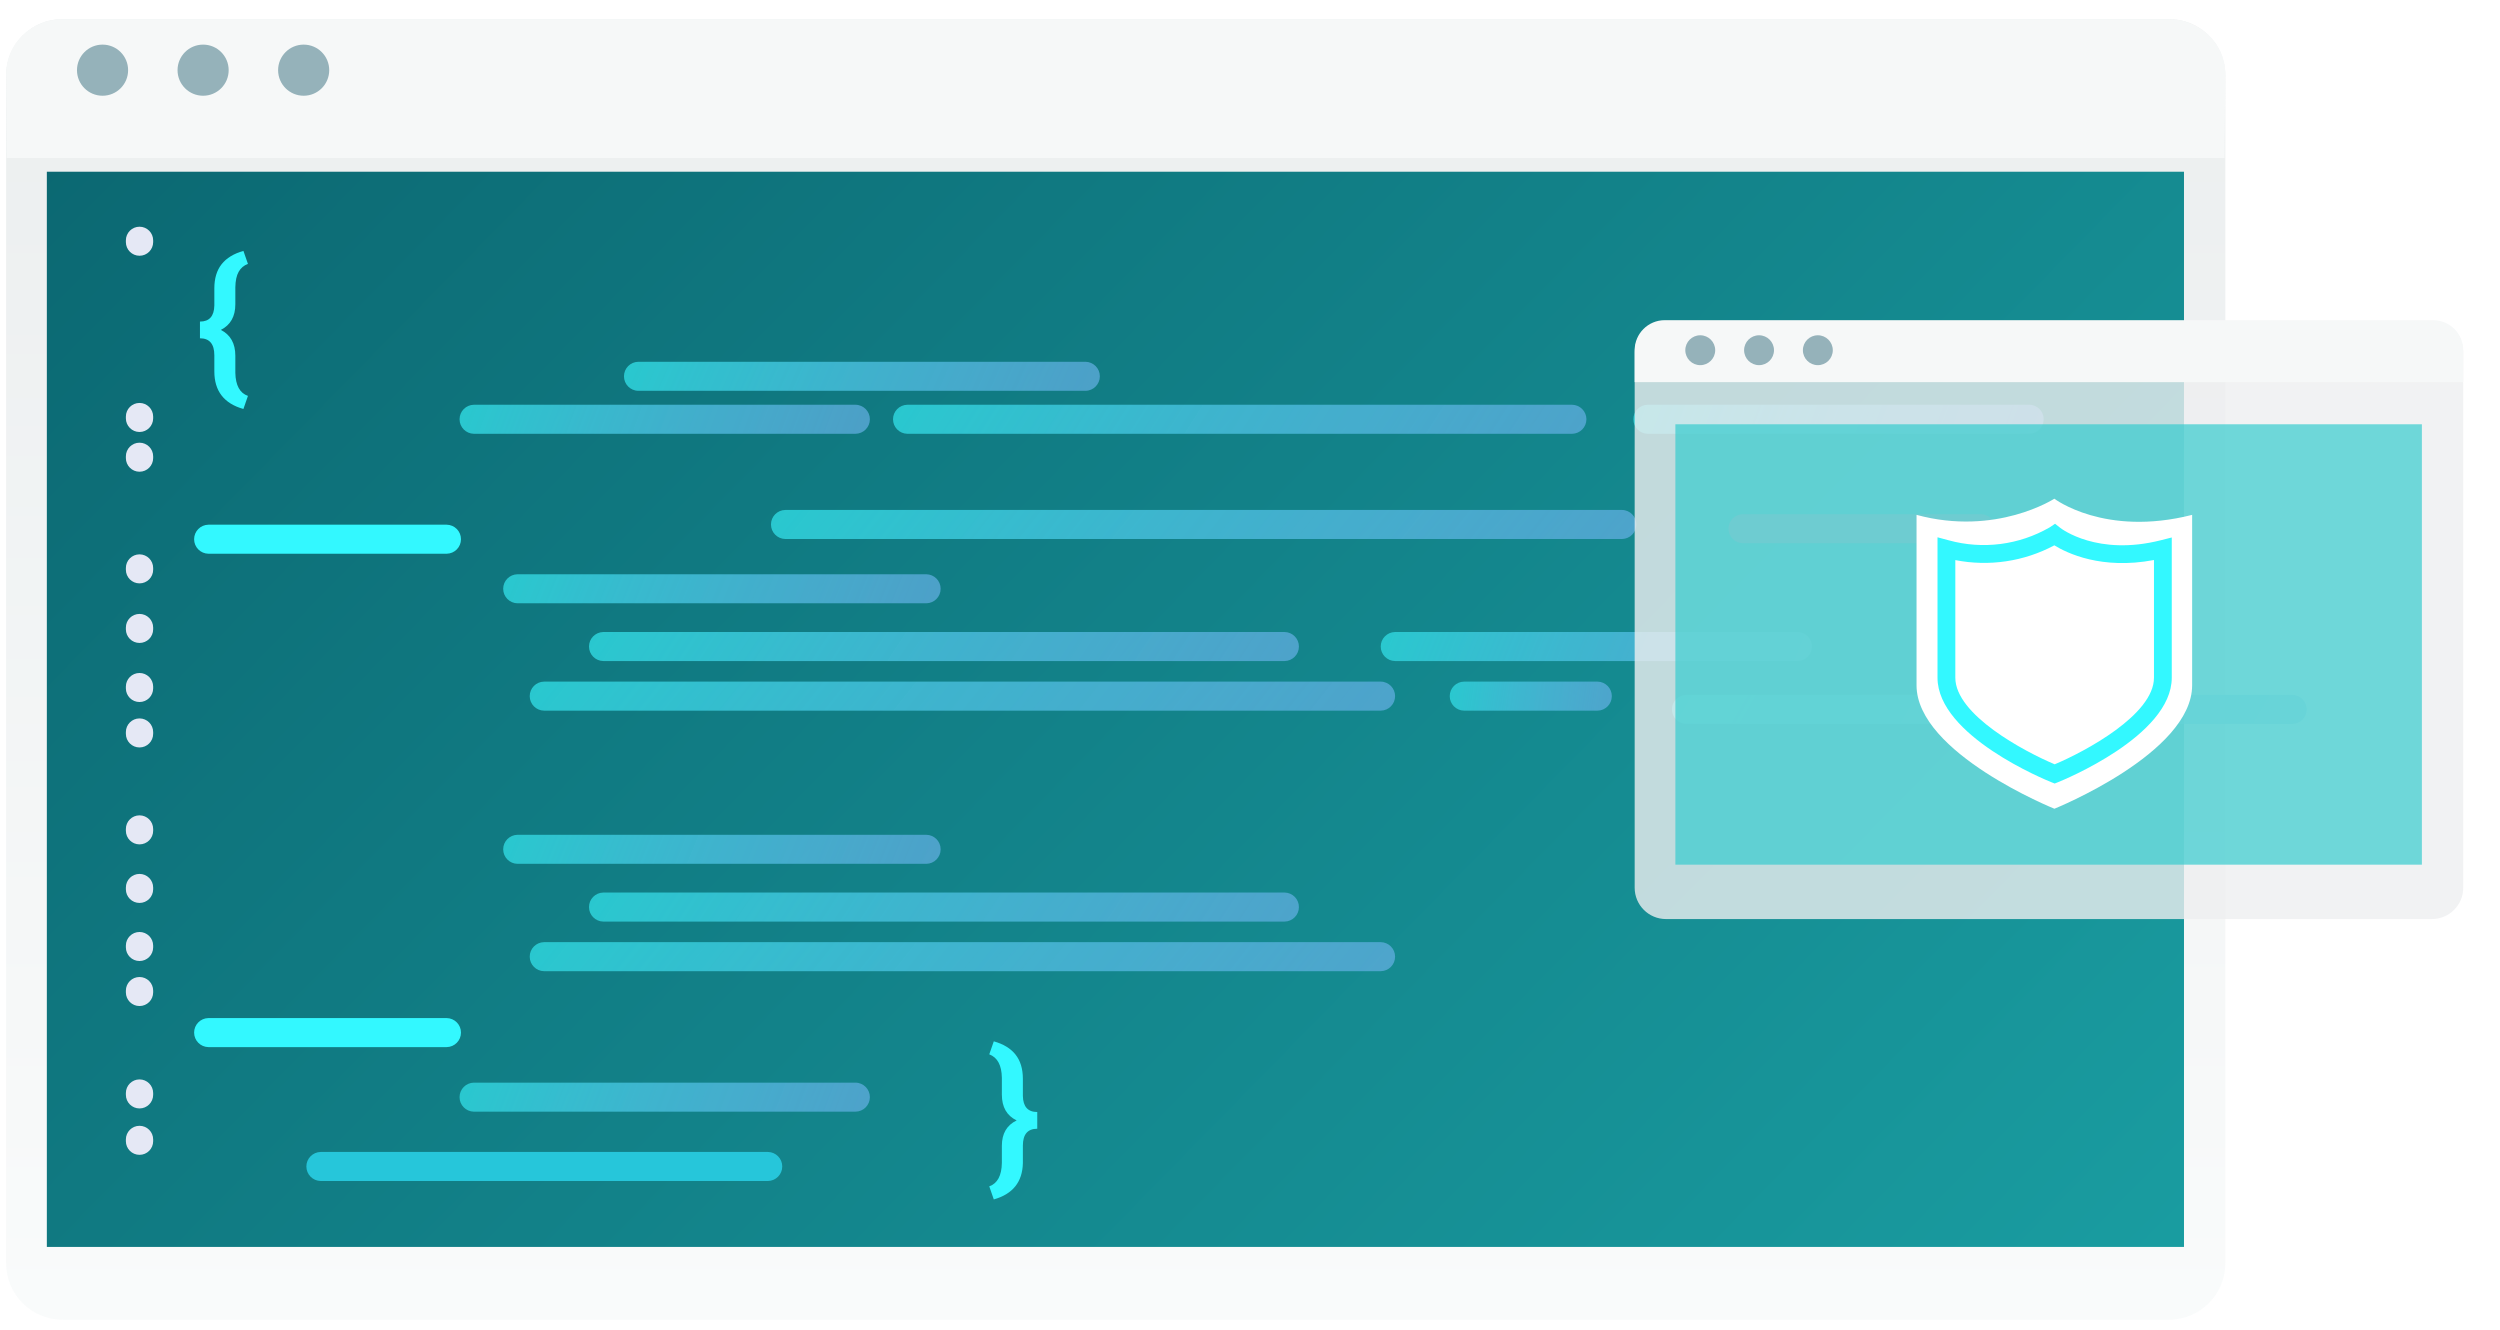 <svg width="408" height="217" viewBox="0 0 408 217" fill="none" xmlns="http://www.w3.org/2000/svg">
<g filter="url(#filter0_d)">
<path opacity="0.8" fill-rule="evenodd" clip-rule="evenodd" d="M10.2 0.121H353.974C359.055 0.121 363.174 4.24 363.174 9.321V203.176C363.174 208.257 359.055 212.376 353.974 212.376H10.2C5.119 212.376 1 208.257 1 203.176V9.321C1 4.24 5.119 0.121 10.2 0.121Z" fill="url(#paint0_linear)"/>
<path fill-rule="evenodd" clip-rule="evenodd" d="M1.076 22.785L1 8.997C1 4.115 5.151 0.121 10.224 0.121H353.947C359.02 0.121 363.171 4.115 363.171 8.997L363.041 22.785H1.076Z" fill="#F6F8F8"/>
</g>
<path fill-rule="evenodd" clip-rule="evenodd" d="M16.736 15.625C19.04 15.625 20.908 13.757 20.908 11.453C20.908 9.149 19.04 7.281 16.736 7.281C14.431 7.281 12.563 9.149 12.563 11.453C12.563 13.757 14.431 15.625 16.736 15.625Z" fill="#95B2BA"/>
<path fill-rule="evenodd" clip-rule="evenodd" d="M33.147 15.625C35.451 15.625 37.319 13.757 37.319 11.453C37.319 9.148 35.451 7.281 33.147 7.281C30.843 7.281 28.975 9.148 28.975 11.453C28.975 13.757 30.843 15.625 33.147 15.625Z" fill="#95B2BA"/>
<path fill-rule="evenodd" clip-rule="evenodd" d="M49.558 15.625C51.862 15.625 53.73 13.757 53.73 11.453C53.73 9.148 51.862 7.281 49.558 7.281C47.254 7.281 45.386 9.148 45.386 11.453C45.386 13.757 47.254 15.625 49.558 15.625Z" fill="#95B2BA"/>
<path fill-rule="evenodd" clip-rule="evenodd" d="M7.644 28.025H356.427V203.499H7.644V28.025Z" fill="url(#paint1_linear)"/>
<g filter="url(#filter1_d)">
<path fill-rule="evenodd" clip-rule="evenodd" d="M104.166 57H177.16C178.455 57.019 179.495 58.074 179.495 59.369C179.495 60.664 178.455 61.719 177.16 61.739H104.166C102.871 61.719 101.832 60.664 101.832 59.369C101.832 58.074 102.871 57.019 104.166 57Z" fill="url(#paint2_linear)"/>
<path fill-rule="evenodd" clip-rule="evenodd" d="M77.335 64.012H139.63C140.925 64.031 141.965 65.086 141.965 66.381C141.965 67.676 140.925 68.731 139.63 68.75H77.335C76.04 68.731 75 67.676 75 66.381C75 65.086 76.04 64.031 77.335 64.012Z" fill="url(#paint3_linear)"/>
<path fill-rule="evenodd" clip-rule="evenodd" d="M148.076 64.012H256.57C257.865 64.031 258.904 65.086 258.904 66.381C258.904 67.676 257.865 68.731 256.57 68.75H148.076C146.781 68.731 145.741 67.676 145.741 66.381C145.741 65.086 146.781 64.031 148.076 64.012Z" fill="url(#paint4_linear)"/>
<path fill-rule="evenodd" clip-rule="evenodd" d="M84.455 91.676H151.18C152.474 91.695 153.514 92.75 153.514 94.045C153.514 95.34 152.474 96.395 151.18 96.414H84.455C83.16 96.395 82.12 95.34 82.12 94.045C82.12 92.75 83.16 91.695 84.455 91.676Z" fill="url(#paint5_linear)"/>
<path fill-rule="evenodd" clip-rule="evenodd" d="M98.459 101.101H209.65C210.945 101.12 211.984 102.175 211.984 103.47C211.984 104.765 210.945 105.82 209.65 105.839H98.459C97.164 105.82 96.124 104.765 96.124 103.47C96.124 102.175 97.164 101.12 98.459 101.101Z" fill="url(#paint6_linear)"/>
<path fill-rule="evenodd" clip-rule="evenodd" d="M227.67 101.101H293.384C294.679 101.12 295.719 102.175 295.719 103.47C295.719 104.765 294.679 105.82 293.384 105.839H227.67C226.375 105.82 225.335 104.765 225.335 103.47C225.335 102.175 226.375 101.12 227.67 101.101Z" fill="url(#paint7_linear)"/>
<path fill-rule="evenodd" clip-rule="evenodd" d="M88.786 109.196H225.345C226.64 109.215 227.68 110.271 227.68 111.566C227.68 112.861 226.64 113.916 225.345 113.935H88.786C87.491 113.916 86.451 112.861 86.451 111.566C86.451 110.271 87.491 109.215 88.786 109.196Z" fill="url(#paint8_linear)"/>
<path fill-rule="evenodd" clip-rule="evenodd" d="M238.931 109.196H260.716C262.01 109.215 263.05 110.271 263.05 111.566C263.05 112.861 262.01 113.916 260.716 113.935H238.931C237.636 113.916 236.597 112.861 236.597 111.566C236.597 110.271 237.636 109.215 238.931 109.196Z" fill="url(#paint9_linear)"/>
<path fill-rule="evenodd" clip-rule="evenodd" d="M268.897 64.012H331.193C332.488 64.031 333.527 65.086 333.527 66.381C333.527 67.676 332.488 68.731 331.193 68.75H268.897C267.602 68.731 266.562 67.676 266.562 66.381C266.562 65.086 267.602 64.031 268.897 64.012Z" fill="url(#paint10_linear)"/>
<path fill-rule="evenodd" clip-rule="evenodd" d="M284.423 81.87H323.307C324.602 81.888 325.642 82.944 325.642 84.239C325.642 85.534 324.602 86.589 323.307 86.608H284.423C283.128 86.589 282.088 85.534 282.088 84.239C282.088 82.944 283.128 81.888 284.423 81.87Z" fill="#FF3D71"/>
<path fill-rule="evenodd" clip-rule="evenodd" d="M275.197 111.362H374.112C375.407 111.381 376.447 112.436 376.447 113.732C376.447 115.027 375.407 116.082 374.112 116.101H275.197C273.902 116.082 272.862 115.027 272.862 113.732C272.862 112.436 273.902 111.381 275.197 111.362Z" fill="url(#paint11_linear)"/>
<path fill-rule="evenodd" clip-rule="evenodd" d="M128.158 81.181H264.717C266.012 81.2 267.052 82.255 267.052 83.55C267.052 84.846 266.012 85.901 264.717 85.92H128.158C126.864 85.901 125.824 84.846 125.824 83.55C125.824 82.255 126.864 81.2 128.158 81.181Z" fill="url(#paint12_linear)"/>
<path fill-rule="evenodd" clip-rule="evenodd" d="M84.455 134.195H151.18C152.474 134.214 153.514 135.269 153.514 136.564C153.514 137.859 152.474 138.914 151.18 138.933H84.455C83.16 138.914 82.12 137.859 82.12 136.564C82.12 135.269 83.16 134.214 84.455 134.195Z" fill="url(#paint13_linear)"/>
<path fill-rule="evenodd" clip-rule="evenodd" d="M98.459 143.619H209.65C210.945 143.638 211.984 144.693 211.984 145.989C211.984 147.284 210.945 148.339 209.65 148.358H98.459C97.164 148.339 96.124 147.284 96.124 145.989C96.124 144.693 97.164 143.638 98.459 143.619Z" fill="url(#paint14_linear)"/>
<path fill-rule="evenodd" clip-rule="evenodd" d="M88.786 151.715H225.345C226.64 151.734 227.68 152.79 227.68 154.085C227.68 155.38 226.64 156.435 225.345 156.454H88.786C87.491 156.435 86.451 155.38 86.451 154.085C86.451 152.79 87.491 151.734 88.786 151.715Z" fill="url(#paint15_linear)"/>
<path fill-rule="evenodd" clip-rule="evenodd" d="M77.335 174.643H139.63C140.925 174.662 141.965 175.717 141.965 177.012C141.965 178.307 140.925 179.362 139.63 179.381H77.335C76.04 179.362 75 178.307 75 177.012C75 175.717 76.04 174.662 77.335 174.643Z" fill="url(#paint16_linear)"/>
</g>
<path fill-rule="evenodd" clip-rule="evenodd" d="M22.769 65.761C23.999 65.761 24.996 66.758 24.996 67.988V68.273C24.996 69.503 23.999 70.5 22.769 70.5C21.54 70.5 20.543 69.503 20.543 68.273V67.988C20.543 66.758 21.54 65.761 22.769 65.761Z" fill="#E5E8F5"/>
<path fill-rule="evenodd" clip-rule="evenodd" d="M22.769 37C23.999 37 24.996 37.997 24.996 39.226V39.512C24.996 40.742 23.999 41.739 22.769 41.739C21.54 41.739 20.543 40.742 20.543 39.512V39.226C20.543 37.997 21.54 37 22.769 37Z" fill="#E5E8F5"/>
<path fill-rule="evenodd" clip-rule="evenodd" d="M22.769 72.247C23.999 72.247 24.996 73.244 24.996 74.474V74.759C24.996 75.989 23.999 76.986 22.769 76.986C21.54 76.986 20.543 75.989 20.543 74.759V74.474C20.543 73.244 21.54 72.247 22.769 72.247Z" fill="#E5E8F5"/>
<path fill-rule="evenodd" clip-rule="evenodd" d="M22.769 90.47C23.999 90.47 24.996 91.466 24.996 92.696V92.982C24.996 94.212 23.999 95.208 22.769 95.208C21.54 95.208 20.543 94.212 20.543 92.982V92.696C20.543 91.466 21.54 90.47 22.769 90.47Z" fill="#E5E8F5"/>
<path fill-rule="evenodd" clip-rule="evenodd" d="M22.769 100.192C23.999 100.192 24.996 101.188 24.996 102.418V102.704C24.996 103.933 23.999 104.93 22.769 104.93C21.54 104.93 20.543 103.933 20.543 102.704V102.418C20.543 101.188 21.54 100.192 22.769 100.192Z" fill="#E5E8F5"/>
<path fill-rule="evenodd" clip-rule="evenodd" d="M22.769 109.832C23.999 109.832 24.996 110.828 24.996 112.058V112.344C24.996 113.573 23.999 114.57 22.769 114.57C21.54 114.57 20.543 113.573 20.543 112.344V112.058C20.543 110.828 21.54 109.832 22.769 109.832Z" fill="#E5E8F5"/>
<path fill-rule="evenodd" clip-rule="evenodd" d="M22.769 117.246C23.999 117.246 24.996 118.243 24.996 119.472V119.758C24.996 120.988 23.999 121.985 22.769 121.985C21.54 121.985 20.543 120.988 20.543 119.758V119.472C20.543 118.243 21.54 117.246 22.769 117.246Z" fill="#E5E8F5"/>
<path fill-rule="evenodd" clip-rule="evenodd" d="M22.769 133.065C23.999 133.065 24.996 134.061 24.996 135.291V135.577C24.996 136.806 23.999 137.803 22.769 137.803C21.54 137.803 20.543 136.806 20.543 135.577V135.291C20.543 134.061 21.54 133.065 22.769 133.065Z" fill="#E5E8F5"/>
<path fill-rule="evenodd" clip-rule="evenodd" d="M22.769 142.622C23.999 142.622 24.996 143.619 24.996 144.848V145.134C24.996 146.364 23.999 147.36 22.769 147.36C21.54 147.36 20.543 146.364 20.543 145.134V144.848C20.543 143.619 21.54 142.622 22.769 142.622Z" fill="#E5E8F5"/>
<path fill-rule="evenodd" clip-rule="evenodd" d="M22.769 152.1C23.999 152.1 24.996 153.096 24.996 154.326V154.612C24.996 155.841 23.999 156.838 22.769 156.838C21.54 156.838 20.543 155.841 20.543 154.612V154.326C20.543 153.096 21.54 152.1 22.769 152.1Z" fill="#E5E8F5"/>
<path fill-rule="evenodd" clip-rule="evenodd" d="M22.769 159.447C23.999 159.447 24.996 160.443 24.996 161.673V161.959C24.996 163.188 23.999 164.185 22.769 164.185C21.54 164.185 20.543 163.188 20.543 161.959V161.673C20.543 160.443 21.54 159.447 22.769 159.447Z" fill="#E5E8F5"/>
<path fill-rule="evenodd" clip-rule="evenodd" d="M22.769 176.16C23.999 176.16 24.996 177.156 24.996 178.386V178.672C24.996 179.901 23.999 180.898 22.769 180.898C21.54 180.898 20.543 179.901 20.543 178.672V178.386C20.543 177.156 21.54 176.16 22.769 176.16Z" fill="#E5E8F5"/>
<path fill-rule="evenodd" clip-rule="evenodd" d="M22.769 183.731C23.999 183.731 24.996 184.728 24.996 185.957V186.243C24.996 187.473 23.999 188.469 22.769 188.469C21.54 188.469 20.543 187.473 20.543 186.243V185.957C20.543 184.728 21.54 183.731 22.769 183.731Z" fill="#E5E8F5"/>
<g filter="url(#filter2_d)">
<path fill-rule="evenodd" clip-rule="evenodd" d="M34.013 81.631H72.898C74.193 81.65 75.233 82.705 75.233 84C75.233 85.295 74.193 86.35 72.898 86.369H34.013C32.718 86.35 31.679 85.295 31.679 84C31.679 82.705 32.718 81.65 34.013 81.631Z" fill="#33F8FF"/>
</g>
<path fill-rule="evenodd" clip-rule="evenodd" d="M52.335 188H125.329C126.624 188.019 127.663 189.074 127.663 190.369C127.663 191.664 126.624 192.72 125.329 192.739H52.335C51.04 192.72 50 191.664 50 190.369C50 189.074 51.04 188.019 52.335 188Z" fill="#26C6DA"/>
<g filter="url(#filter3_d)">
<path fill-rule="evenodd" clip-rule="evenodd" d="M34.013 162.149H72.898C74.193 162.168 75.233 163.224 75.233 164.519C75.233 165.814 74.193 166.869 72.898 166.888H34.013C32.718 166.869 31.679 165.814 31.679 164.519C31.679 163.224 32.718 162.168 34.013 162.149Z" fill="#33F8FF"/>
</g>
<g filter="url(#filter4_d)">
<path opacity="0.8" fill-rule="evenodd" clip-rule="evenodd" d="M271.889 50.331H396.889C399.711 50.331 402 52.619 402 55.442V142.836C402 145.658 399.711 147.947 396.889 147.947H271.889C269.067 147.947 266.778 145.658 266.778 142.836V55.442C266.778 52.619 269.067 50.331 271.889 50.331Z" fill="#EDEFF0"/>
<path fill-rule="evenodd" clip-rule="evenodd" d="M266.778 60.316V55.098C266.786 52.402 268.97 50.218 271.667 50.209H397.11C399.807 50.217 401.991 52.401 401.999 55.098V60.316H266.778Z" fill="#F6F8F8"/>
<path fill-rule="evenodd" clip-rule="evenodd" d="M277.481 57.551C278.828 57.551 279.921 56.459 279.921 55.111C279.921 53.764 278.828 52.672 277.481 52.672C276.134 52.672 275.042 53.764 275.042 55.111C275.042 56.459 276.134 57.551 277.481 57.551Z" fill="#95B2BA"/>
<path fill-rule="evenodd" clip-rule="evenodd" d="M287.077 57.551C288.424 57.551 289.516 56.459 289.516 55.111C289.516 53.764 288.424 52.672 287.077 52.672C285.729 52.672 284.637 53.764 284.637 55.111C284.637 56.459 285.729 57.551 287.077 57.551Z" fill="#95B2BA"/>
<path fill-rule="evenodd" clip-rule="evenodd" d="M296.672 57.551C298.019 57.551 299.112 56.459 299.112 55.111C299.112 53.764 298.019 52.672 296.672 52.672C295.325 52.672 294.232 53.764 294.232 55.111C294.232 56.459 295.325 57.551 296.672 57.551Z" fill="#95B2BA"/>
<path opacity="0.7" fill-rule="evenodd" clip-rule="evenodd" d="M273.422 67.197H395.252V139.071H273.422V67.197Z" fill="#37CCCF"/>
<path fill-rule="evenodd" clip-rule="evenodd" d="M335.279 129.943C335.279 129.943 312.779 120.875 312.779 109.792V81.982C325.781 85.514 335.268 79.343 335.268 79.343C335.268 79.343 343.483 85.623 357.757 81.982V109.792C357.757 120.874 335.279 129.943 335.279 129.943Z" fill="white"/>
<path fill-rule="evenodd" clip-rule="evenodd" d="M335.534 124.321C335.534 124.321 317.89 117.286 317.89 108.69V87.775C328.084 90.515 335.523 85.476 335.523 85.476C335.523 85.476 341.965 90.597 353.156 87.775V108.69C353.159 117.286 335.534 124.321 335.534 124.321Z" fill="white"/>
<path fill-rule="evenodd" clip-rule="evenodd" d="M334.786 125.614L335.325 125.828L335.865 125.612C336.623 125.308 354.432 118.068 354.432 108.556V85.672L352.623 86.13C342.316 88.737 336.461 84.279 336.222 84.093L335.387 83.432L334.503 84.025C329.517 86.905 323.583 87.665 318.032 86.135L316.201 85.642V108.558C316.201 118.071 334.026 125.31 334.786 125.614ZM319.108 108.556V89.364C324.612 90.449 330.321 89.598 335.269 86.955C337.327 88.226 342.99 90.976 351.528 89.35V108.556C351.528 114.597 340.312 120.591 335.326 122.692C330.337 120.592 319.108 114.597 319.108 108.556Z" fill="#33F8FF"/>
</g>
<path d="M39.726 66.746C36.562 65.858 34.98 63.815 34.98 60.616V57.992C34.98 56.138 34.197 55.21 32.633 55.21V52.481C34.162 52.481 34.944 51.607 34.98 49.858V47.063C34.98 45.437 35.375 44.123 36.166 43.121C36.957 42.119 38.144 41.394 39.726 40.946L40.464 43.068C39.796 43.315 39.291 43.745 38.948 44.36C38.605 44.967 38.425 45.81 38.407 46.892V49.66C38.407 51.647 37.621 53.04 36.047 53.839C37.621 54.648 38.407 56.05 38.407 58.045V60.84C38.451 62.897 39.137 64.153 40.464 64.61L39.726 66.746Z" fill="#33F8FF"/>
<path d="M161.448 193.61C162.784 193.136 163.47 191.861 163.505 189.787V186.992C163.505 185.006 164.309 183.626 165.917 182.853C164.309 182.079 163.505 180.677 163.505 178.647V175.892C163.47 173.844 162.784 172.569 161.448 172.068L162.187 169.946C163.76 170.385 164.942 171.106 165.733 172.108C166.524 173.101 166.924 174.406 166.933 176.023V178.858C166.968 180.607 167.75 181.481 169.279 181.481V184.21C167.715 184.21 166.933 185.129 166.933 186.966V189.827C166.862 192.903 165.28 194.876 162.187 195.746L161.448 193.61Z" fill="#33F8FF"/>
<defs>
<filter id="filter0_d" x="0" y="0.121" width="364.174" height="216.255" filterUnits="userSpaceOnUse" color-interpolation-filters="sRGB">
<feFlood flood-opacity="0" result="BackgroundImageFix"/>
<feColorMatrix in="SourceAlpha" type="matrix" values="0 0 0 0 0 0 0 0 0 0 0 0 0 0 0 0 0 0 127 0" result="hardAlpha"/>
<feOffset dy="3"/>
<feGaussianBlur stdDeviation="0.5"/>
<feComposite in2="hardAlpha" operator="out"/>
<feColorMatrix type="matrix" values="0 0 0 0 0.682 0 0 0 0 0.682 0 0 0 0 0.741 0 0 0 0.48 0"/>
<feBlend mode="normal" in2="BackgroundImageFix" result="effect1_dropShadow"/>
<feBlend mode="normal" in="SourceGraphic" in2="effect1_dropShadow" result="shape"/>
</filter>
<filter id="filter1_d" x="72.956" y="57" width="305.536" height="126.47" filterUnits="userSpaceOnUse" color-interpolation-filters="sRGB">
<feFlood flood-opacity="0" result="BackgroundImageFix"/>
<feColorMatrix in="SourceAlpha" type="matrix" values="0 0 0 0 0 0 0 0 0 0 0 0 0 0 0 0 0 0 127 0" result="hardAlpha"/>
<feOffset dy="2.044"/>
<feGaussianBlur stdDeviation="1.022"/>
<feComposite in2="hardAlpha" operator="out"/>
<feColorMatrix type="matrix" values="0 0 0 0 0 0 0 0 0 0 0 0 0 0 0 0 0 0 0.25 0"/>
<feBlend mode="normal" in2="BackgroundImageFix" result="effect1_dropShadow"/>
<feBlend mode="normal" in="SourceGraphic" in2="effect1_dropShadow" result="shape"/>
</filter>
<filter id="filter2_d" x="27.679" y="81.631" width="51.554" height="12.739" filterUnits="userSpaceOnUse" color-interpolation-filters="sRGB">
<feFlood flood-opacity="0" result="BackgroundImageFix"/>
<feColorMatrix in="SourceAlpha" type="matrix" values="0 0 0 0 0 0 0 0 0 0 0 0 0 0 0 0 0 0 127 0" result="hardAlpha"/>
<feOffset dy="4"/>
<feGaussianBlur stdDeviation="2"/>
<feComposite in2="hardAlpha" operator="out"/>
<feColorMatrix type="matrix" values="0 0 0 0 0 0 0 0 0 0 0 0 0 0 0 0 0 0 0.25 0"/>
<feBlend mode="normal" in2="BackgroundImageFix" result="effect1_dropShadow"/>
<feBlend mode="normal" in="SourceGraphic" in2="effect1_dropShadow" result="shape"/>
</filter>
<filter id="filter3_d" x="27.679" y="162.149" width="51.554" height="12.739" filterUnits="userSpaceOnUse" color-interpolation-filters="sRGB">
<feFlood flood-opacity="0" result="BackgroundImageFix"/>
<feColorMatrix in="SourceAlpha" type="matrix" values="0 0 0 0 0 0 0 0 0 0 0 0 0 0 0 0 0 0 127 0" result="hardAlpha"/>
<feOffset dy="4"/>
<feGaussianBlur stdDeviation="2"/>
<feComposite in2="hardAlpha" operator="out"/>
<feColorMatrix type="matrix" values="0 0 0 0 0 0 0 0 0 0 0 0 0 0 0 0 0 0 0.25 0"/>
<feBlend mode="normal" in2="BackgroundImageFix" result="effect1_dropShadow"/>
<feBlend mode="normal" in="SourceGraphic" in2="effect1_dropShadow" result="shape"/>
</filter>
<filter id="filter4_d" x="261.667" y="47.143" width="145.444" height="107.959" filterUnits="userSpaceOnUse" color-interpolation-filters="sRGB">
<feFlood flood-opacity="0" result="BackgroundImageFix"/>
<feColorMatrix in="SourceAlpha" type="matrix" values="0 0 0 0 0 0 0 0 0 0 0 0 0 0 0 0 0 0 127 0" result="hardAlpha"/>
<feOffset dy="2.044"/>
<feGaussianBlur stdDeviation="2.556"/>
<feColorMatrix type="matrix" values="0 0 0 0 0.078 0 0 0 0 0.165 0 0 0 0 0.29 0 0 0 0.07 0"/>
<feBlend mode="normal" in2="BackgroundImageFix" result="effect1_dropShadow"/>
<feBlend mode="normal" in="SourceGraphic" in2="effect1_dropShadow" result="shape"/>
</filter>
<linearGradient id="paint0_linear" x1="182.087" y1="0.121" x2="182.087" y2="212.376" gradientUnits="userSpaceOnUse">
<stop stop-color="#E6EAEB"/>
<stop offset="1" stop-color="#F8FAFA"/>
</linearGradient>
<linearGradient id="paint1_linear" x1="783" y1="62" x2="175.484" y2="-533.79" gradientUnits="userSpaceOnUse">
<stop stop-color="#21B9BA"/>
<stop offset="1" stop-color="#014250"/>
</linearGradient>
<linearGradient id="paint2_linear" x1="229.09" y1="59.197" x2="117.858" y2="10.565" gradientUnits="userSpaceOnUse">
<stop stop-color="#BFC9F5" stop-opacity="0.5"/>
<stop offset="0" stop-color="#8EA1F5" stop-opacity="0.5"/>
<stop offset="1" stop-color="#26CBCF"/>
</linearGradient>
<linearGradient id="paint3_linear" x1="184.728" y1="66.209" x2="84.7" y2="28.5" gradientUnits="userSpaceOnUse">
<stop stop-color="#BFC9F5" stop-opacity="0.5"/>
<stop offset="0" stop-color="#8EA1F5" stop-opacity="0.5"/>
<stop offset="1" stop-color="#26CBCF"/>
</linearGradient>
<linearGradient id="paint4_linear" x1="331.169" y1="66.209" x2="193.844" y2="-21.276" gradientUnits="userSpaceOnUse">
<stop stop-color="#BFC9F5" stop-opacity="0.5"/>
<stop offset="0" stop-color="#8EA1F5" stop-opacity="0.5"/>
<stop offset="1" stop-color="#26CBCF"/>
</linearGradient>
<linearGradient id="paint5_linear" x1="199.106" y1="93.873" x2="94.245" y2="51.727" gradientUnits="userSpaceOnUse">
<stop stop-color="#BFC9F5" stop-opacity="0.5"/>
<stop offset="0" stop-color="#8EA1F5" stop-opacity="0.5"/>
<stop offset="1" stop-color="#26CBCF"/>
</linearGradient>
<linearGradient id="paint6_linear" x1="285.971" y1="103.298" x2="147.304" y2="12.853" gradientUnits="userSpaceOnUse">
<stop stop-color="#BFC9F5" stop-opacity="0.5"/>
<stop offset="0" stop-color="#8EA1F5" stop-opacity="0.5"/>
<stop offset="1" stop-color="#26CBCF"/>
</linearGradient>
<linearGradient id="paint7_linear" x1="340.665" y1="103.298" x2="236.883" y2="62.176" gradientUnits="userSpaceOnUse">
<stop stop-color="#BFC9F5" stop-opacity="0.5"/>
<stop offset="0" stop-color="#8EA1F5" stop-opacity="0.5"/>
<stop offset="1" stop-color="#26CBCF"/>
</linearGradient>
<linearGradient id="paint8_linear" x1="317.866" y1="111.393" x2="170.243" y2="-5.975" gradientUnits="userSpaceOnUse">
<stop stop-color="#BFC9F5" stop-opacity="0.5"/>
<stop offset="0" stop-color="#8EA1F5" stop-opacity="0.5"/>
<stop offset="1" stop-color="#26CBCF"/>
</linearGradient>
<linearGradient id="paint9_linear" x1="279.943" y1="111.393" x2="235.792" y2="104.818" gradientUnits="userSpaceOnUse">
<stop stop-color="#BFC9F5" stop-opacity="0.5"/>
<stop offset="0" stop-color="#8EA1F5" stop-opacity="0.5"/>
<stop offset="1" stop-color="#26CBCF"/>
</linearGradient>
<linearGradient id="paint10_linear" x1="376.29" y1="66.209" x2="276.263" y2="28.5" gradientUnits="userSpaceOnUse">
<stop stop-color="#BFC9F5" stop-opacity="0.5"/>
<stop offset="0" stop-color="#8EA1F5" stop-opacity="0.5"/>
<stop offset="1" stop-color="#26CBCF"/>
</linearGradient>
<linearGradient id="paint11_linear" x1="442.595" y1="113.559" x2="310.721" y2="36.659" gradientUnits="userSpaceOnUse">
<stop stop-color="#BFC9F5" stop-opacity="0.5"/>
<stop offset="0" stop-color="#8EA1F5" stop-opacity="0.5"/>
<stop offset="1" stop-color="#26CBCF"/>
</linearGradient>
<linearGradient id="paint12_linear" x1="357.239" y1="83.378" x2="209.616" y2="-33.99" gradientUnits="userSpaceOnUse">
<stop stop-color="#BFC9F5" stop-opacity="0.5"/>
<stop offset="0" stop-color="#8EA1F5" stop-opacity="0.5"/>
<stop offset="1" stop-color="#26CBCF"/>
</linearGradient>
<linearGradient id="paint13_linear" x1="199.106" y1="136.392" x2="94.245" y2="94.246" gradientUnits="userSpaceOnUse">
<stop stop-color="#BFC9F5" stop-opacity="0.5"/>
<stop offset="0" stop-color="#8EA1F5" stop-opacity="0.5"/>
<stop offset="1" stop-color="#26CBCF"/>
</linearGradient>
<linearGradient id="paint14_linear" x1="285.971" y1="145.816" x2="147.304" y2="55.371" gradientUnits="userSpaceOnUse">
<stop stop-color="#BFC9F5" stop-opacity="0.5"/>
<stop offset="0" stop-color="#8EA1F5" stop-opacity="0.5"/>
<stop offset="1" stop-color="#26CBCF"/>
</linearGradient>
<linearGradient id="paint15_linear" x1="317.866" y1="153.912" x2="170.243" y2="36.544" gradientUnits="userSpaceOnUse">
<stop stop-color="#BFC9F5" stop-opacity="0.5"/>
<stop offset="0" stop-color="#8EA1F5" stop-opacity="0.5"/>
<stop offset="1" stop-color="#26CBCF"/>
</linearGradient>
<linearGradient id="paint16_linear" x1="184.728" y1="176.84" x2="84.7" y2="139.131" gradientUnits="userSpaceOnUse">
<stop stop-color="#BFC9F5" stop-opacity="0.5"/>
<stop offset="0" stop-color="#8EA1F5" stop-opacity="0.5"/>
<stop offset="1" stop-color="#26CBCF"/>
</linearGradient>
</defs>
</svg>
